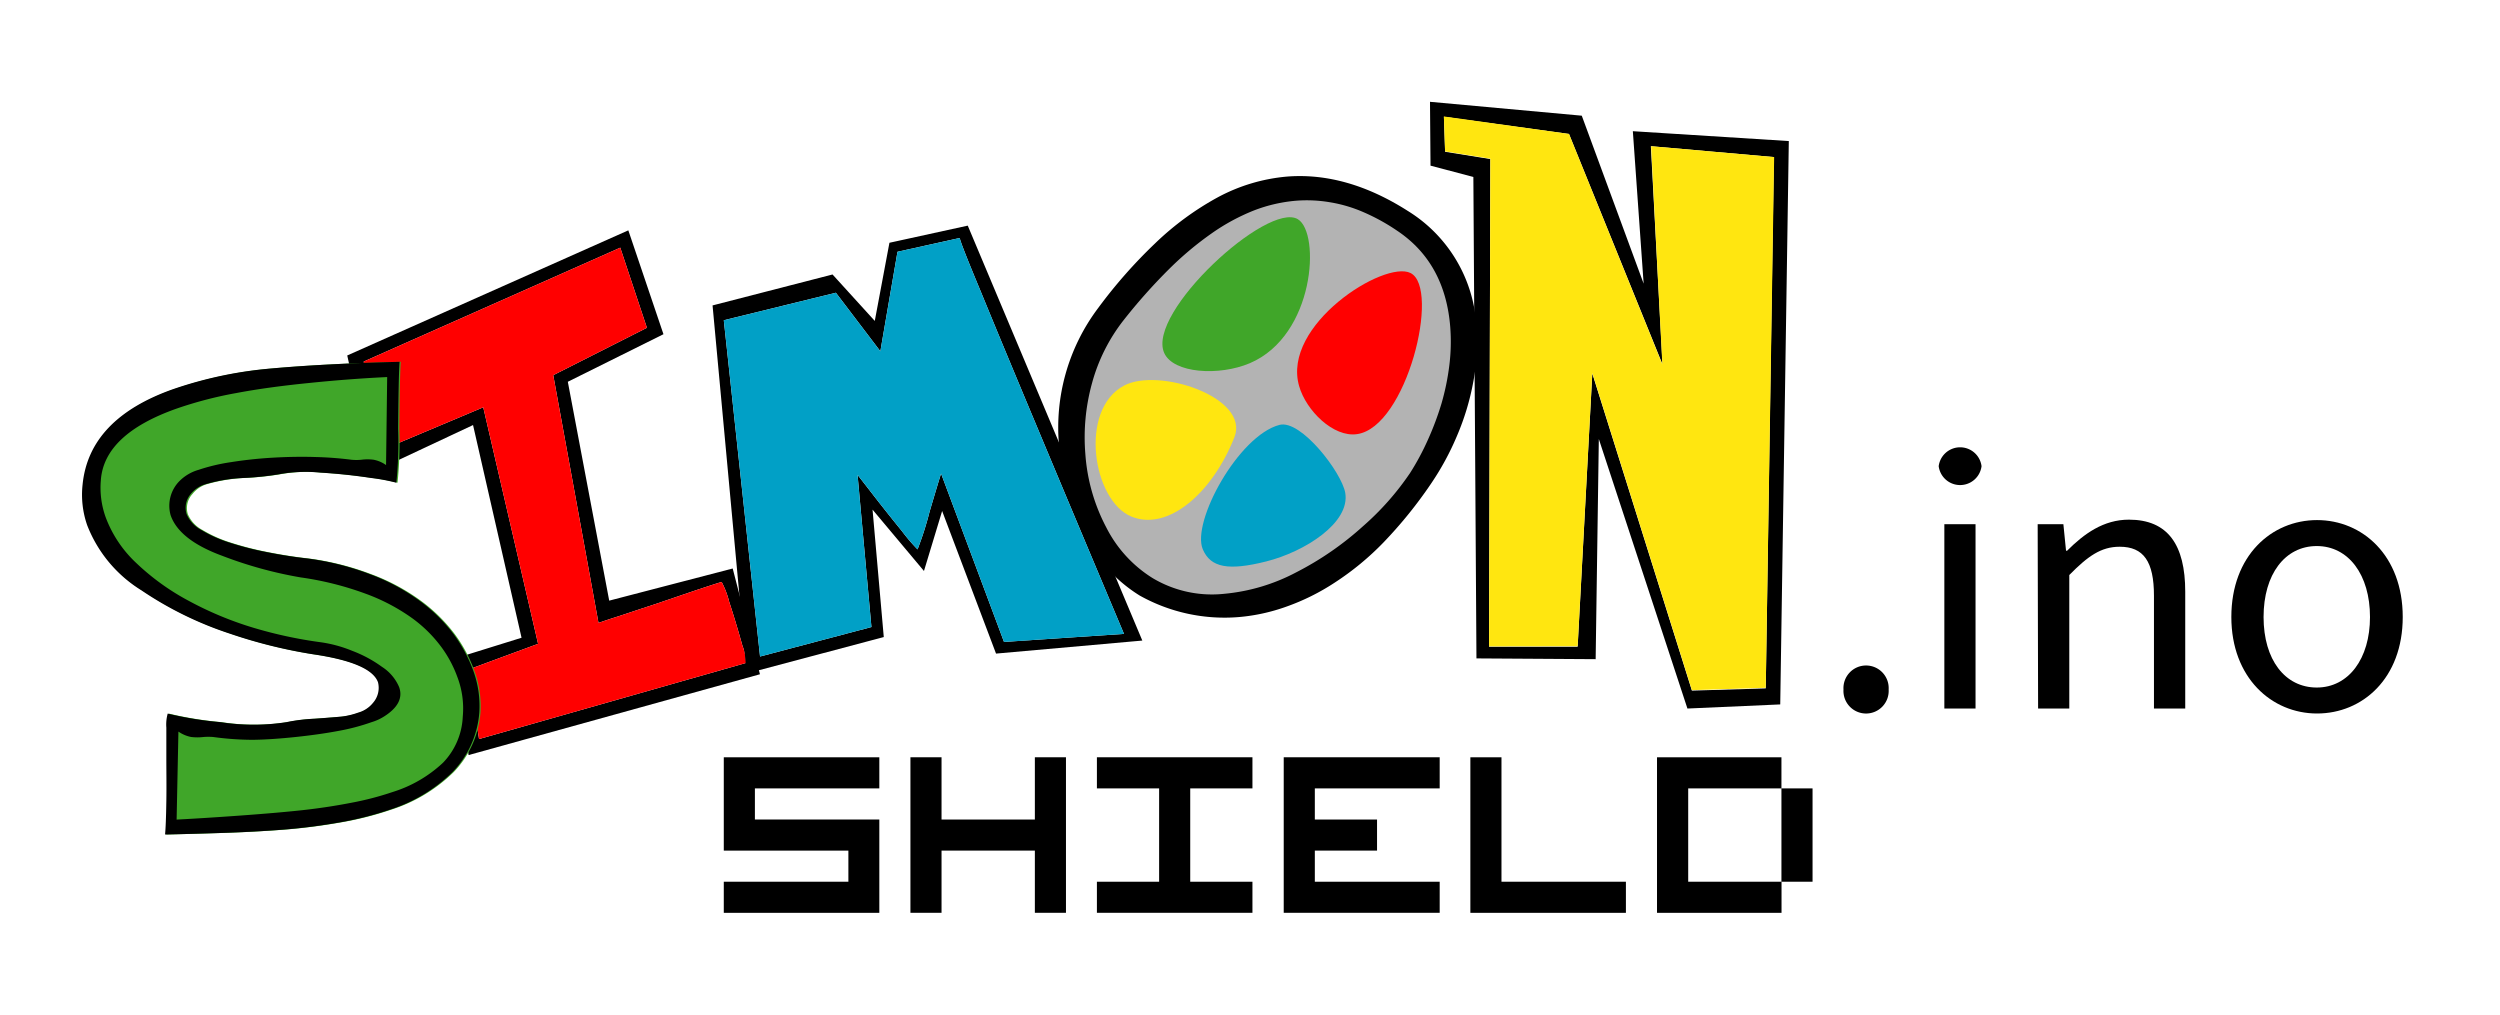 <svg xmlns="http://www.w3.org/2000/svg" viewBox="0 0 291.73 118.4"><defs><style>.ae6995e1-04f2-4501-b94b-ed7a4bf21ee8{fill:none;}.a263baa4-106f-42fb-a776-bb4261880bab{fill:red;}.aa9b7dfb-0de7-4c20-acbe-7e6413e898ac{fill:#01a0c6;}.f991630e-854c-4e6e-9722-b3670ca6e0ab{fill:#b3b3b3;}.e5d11b6c-192c-4276-a944-6a9cdb26a271{fill:#40a629;}.b024e3ab-0e1b-43bd-9faf-22f60ed6fe19{fill:#ffe610;}</style></defs><title>Recurso 6</title><g id="f394f6f3-f905-49d4-9fcf-5ae37a871bec" data-name="Capa 2"><g id="b6af56c8-c6b0-4744-a1e1-81c9fdb89b81" data-name="Capa 1"><rect class="ae6995e1-04f2-4501-b94b-ed7a4bf21ee8" width="291.73" height="118.4"/><path d="M215.12,80.46a2.64,2.64,0,1,1,5.27,0,2.64,2.64,0,1,1-5.27,0Z"/><path d="M226.23,54.4a2.52,2.52,0,0,1,5,0,2.52,2.52,0,0,1-5,0Zm.66,6.77h3.64V82.68h-3.64Z"/><path d="M237.78,61.17h3l.31,3.1h.12c2-2,4.26-3.63,7.22-3.63,4.53,0,6.57,2.92,6.57,8.41V82.68h-3.65V69.52c0-4-1.21-5.72-4-5.72-2.2,0-3.73,1.12-5.88,3.3V82.68h-3.64Z"/><path d="M260.38,72c0-7.17,4.7-11.31,10-11.31s10,4.14,10,11.31-4.7,11.26-10,11.26S260.38,79.08,260.38,72Zm16.18,0c0-4.93-2.51-8.28-6.21-8.28S264.14,67,264.14,72s2.51,8.23,6.21,8.23S276.56,76.88,276.56,72Z"/><path d="M71.09,70.09,85.5,66.34l3.18,12.34-34,9.43L53.05,76.85l7.81-2.43L55.2,49.6,43.52,55.08l-3-13.6,32.8-14.6L77.42,39,66.26,44.55Zm-1.25,2.6L64.56,43.78l10.93-5.53L72.38,28.9,42.44,42.19l1.89,10.42,12.06-5.08,6.4,27.6-8.13,3,1.24,8.11,31.16-8.88a6.19,6.19,0,0,0-.42-2q-.77-2.77-1.55-5.14a10.2,10.2,0,0,0-.88-2.31c-.36.1-1.28.4-2.77.89L76.3,70.55c-2,.65-3.36,1.12-4.24,1.4S70.43,72.48,69.84,72.69Z"/><path class="a263baa4-106f-42fb-a776-bb4261880bab" d="M69.84,72.69,64.56,43.78l10.93-5.53L72.38,28.9,42.44,42.19l1.89,10.42,12.06-5.08,6.4,27.6-8.13,3,1.24,8.11,31.16-8.88a6.19,6.19,0,0,0-.42-2q-.77-2.77-1.55-5.14a10.2,10.2,0,0,0-.88-2.31c-.36.1-1.28.4-2.77.89L76.3,70.55c-2,.65-3.36,1.12-4.24,1.4S70.43,72.48,69.84,72.69Z"/><path d="M83.15,35.64l14-3.61,4.93,5.42,1.71-9.12,9.14-2,20.37,48.42-17.07,1.52-6.29-16.64-2.12,7-6-7.16,1.31,14.87-16,4.25Zm14.39-1.48L84.46,37.37l4.23,39.24,13-3.44-1.62-17.76,2.12,2.73q1.38,1.77,3.09,3.88a21.63,21.63,0,0,0,1.79,2.09,37.6,37.6,0,0,0,1.4-4.38c.86-2.9,1.31-4.39,1.35-4.46l7.34,19.64,14-.94-4.37-10.39q-3.18-7.56-6.57-15.66T114.44,34Q112,28.15,112,27.77l-7.27,1.61-2,11.61Z"/><path class="aa9b7dfb-0de7-4c20-acbe-7e6413e898ac" d="M97.54,34.16,84.46,37.37l4.23,39.24,13-3.44-1.62-17.76,2.12,2.73q1.38,1.77,3.09,3.88a21.63,21.63,0,0,0,1.79,2.09,37.6,37.6,0,0,0,1.4-4.38c.86-2.9,1.31-4.39,1.35-4.46l7.34,19.64,14-.94-4.37-10.39q-3.18-7.56-6.57-15.66T114.44,34Q112,28.15,112,27.77l-7.27,1.61-2,11.61Z"/><path d="M164.29,24.62a16.89,16.89,0,0,1,8,13.56,24.07,24.07,0,0,1-.36,6.33,29.43,29.43,0,0,1-1.92,6.37,31.8,31.8,0,0,1-3,5.53,51.67,51.67,0,0,1-5.55,6.87,32.54,32.54,0,0,1-5.7,4.7,26.06,26.06,0,0,1-5.68,2.82A21.93,21.93,0,0,1,144.64,72,20.27,20.27,0,0,1,133,69.5a17.16,17.16,0,0,1-6.29-6.85,25.46,25.46,0,0,1-3.11-10.48,23.17,23.17,0,0,1,4.55-16.23,57.92,57.92,0,0,1,6.63-7.53A34,34,0,0,1,142.15,23a20.85,20.85,0,0,1,8.1-2.4Q157.17,20.08,164.29,24.62Z"/><path class="f991630e-854c-4e6e-9722-b3670ca6e0ab" d="M163,26.9a23.39,23.39,0,0,0-3.82-2.11,16.42,16.42,0,0,0-4-1.19,16.1,16.1,0,0,0-3.91-.18,17.77,17.77,0,0,0-4.95,1.14,23.87,23.87,0,0,0-4.94,2.68,38,38,0,0,0-5,4.2,65.49,65.49,0,0,0-5.27,5.93,20.67,20.67,0,0,0-3.69,7.38,23.7,23.7,0,0,0-.77,8.2,21.54,21.54,0,0,0,2.44,8.59,14.86,14.86,0,0,0,5.38,5.9,13.49,13.49,0,0,0,8.41,1.85,22.3,22.3,0,0,0,8.41-2.52,36.1,36.1,0,0,0,7.78-5.38,32.14,32.14,0,0,0,5.49-6.22,29.91,29.91,0,0,0,2.06-3.84,34.38,34.38,0,0,0,1.59-4.24,28.24,28.24,0,0,0,.91-4.41,22.39,22.39,0,0,0,.11-4.55Q168.62,30.63,163,26.9Z"/><path class="e5d11b6c-192c-4276-a944-6a9cdb26a271" d="M151.45,25.58c2.65,1.6,2,13.56-5.6,16.8-3.6,1.53-8.95,1.19-10-1.2C133.77,36.48,147.94,23.46,151.45,25.58Z"/><path class="a263baa4-106f-42fb-a776-bb4261880bab" d="M164.6,31.86c-3.06-1.54-15.07,6.07-13,13.2.81,2.85,4,6,6.75,5.6C164.13,49.86,168.13,33.63,164.6,31.86Z"/><path class="b024e3ab-0e1b-43bd-9faf-22f60ed6fe19" d="M131.16,45c-5.31,2.82-3.65,13.46.89,15.29,4.26,1.72,9.43-2.76,12-9.28C145.86,46.36,135.19,42.84,131.16,45Z"/><path class="aa9b7dfb-0de7-4c20-acbe-7e6413e898ac" d="M149.31,49.58c-4.8,1.25-10.31,11.36-8.95,14.53.91,2.11,2.95,2.53,7.42,1.4s9.8-4.5,9.2-8C156.56,55.12,151.81,48.93,149.31,49.58Z"/><path d="M184.58,13.5l7.22,19.6-1.26-17.79,18.2,1.15-1,65.74-10.83.48L186.57,51.23l-.37,25.69-13.91-.09-.36-56.18-5-1.32-.06-7.45ZM207,18.33l-14.36-1.27L194,42.52,183.09,15.63l-14.6-2,.14,4.08,5.28.85-.15,56.91,10.34,0,1.71-31.88,11.62,37,8.62-.26Z"/><polygon class="b024e3ab-0e1b-43bd-9faf-22f60ed6fe19" points="207.03 18.33 192.67 17.06 193.98 42.52 183.09 15.63 168.49 13.59 168.63 17.67 173.91 18.52 173.76 75.43 184.1 75.41 185.81 43.53 197.43 80.53 206.05 80.26 207.03 18.33"/><path class="e5d11b6c-192c-4276-a944-6a9cdb26a271" d="M9.78,56.52q.78-7.67,10.59-11.12A47.23,47.23,0,0,1,31.77,43q6.23-.56,15-.78c-.08,1.07-.14,3.67-.17,7.82a46.19,46.19,0,0,1-.21,6.29,22.72,22.72,0,0,0-3-.56q-2.73-.42-5.87-.62a17.37,17.37,0,0,0-4.91.21,36.05,36.05,0,0,1-3.91.41,18.6,18.6,0,0,0-4.48.71,3.34,3.34,0,0,0-1.76,1.17A2.41,2.41,0,0,0,21.92,60a3.75,3.75,0,0,0,1.7,1.84,15,15,0,0,0,3.28,1.47,37.19,37.19,0,0,0,4.17,1.08c1.49.3,2.94.54,4.35.71A32.11,32.11,0,0,1,43.31,67a23.77,23.77,0,0,1,5.88,3.16A19,19,0,0,1,53.07,74a17,17,0,0,1,2.29,4.27,12,12,0,0,1,.71,4.91,11.26,11.26,0,0,1-3.13,6.92,18.38,18.38,0,0,1-7.22,4.36,38.74,38.74,0,0,1-6,1.52q-3.43.6-6.75.85t-7,.37q-3.74.12-6.57.18c.08-.67.13-2,.15-3.86s0-3.54,0-4.93,0-2.61,0-3.68a4.92,4.92,0,0,1,.15-1.64,41.83,41.83,0,0,0,6.17,1,25.06,25.06,0,0,0,7.68,0,20.61,20.61,0,0,1,3.25-.4c1.55-.11,2.61-.2,3.18-.25a8.8,8.8,0,0,0,1.94-.46A3.49,3.49,0,0,0,43.68,82a2.67,2.67,0,0,0,.56-2.38q-.8-2.27-7.64-3.27a58.19,58.19,0,0,1-9.69-2.41,41.69,41.69,0,0,1-10.29-5.05,15.51,15.51,0,0,1-6.32-7.6A10.67,10.67,0,0,1,9.78,56.52Z"/><path d="M9.64,56.52q.78-7.67,10.59-11.12A47.44,47.44,0,0,1,31.63,43q6.24-.56,15-.78c-.08,1.07-.14,3.67-.17,7.82a46.19,46.19,0,0,1-.21,6.29,22.72,22.72,0,0,0-3-.56c-1.83-.28-3.78-.49-5.87-.62a17.35,17.35,0,0,0-4.91.21,36.38,36.38,0,0,1-3.91.41A18.7,18.7,0,0,0,24,56.5a3.42,3.42,0,0,0-1.76,1.17A2.46,2.46,0,0,0,21.78,60a3.78,3.78,0,0,0,1.71,1.84,15,15,0,0,0,3.28,1.47,36.1,36.1,0,0,0,4.17,1.08c1.49.3,2.94.54,4.34.71A31.89,31.89,0,0,1,43.17,67a23.77,23.77,0,0,1,5.88,3.16A19,19,0,0,1,52.94,74a17,17,0,0,1,2.29,4.27,12,12,0,0,1,.7,4.91,11.25,11.25,0,0,1-3.12,6.92,18.42,18.42,0,0,1-7.23,4.36,38.89,38.89,0,0,1-6,1.52q-3.44.6-6.75.85t-7,.37q-3.74.12-6.57.18c.07-.67.12-2,.15-3.86s0-3.54,0-4.93,0-2.61,0-3.68a4.73,4.73,0,0,1,.16-1.64,41.83,41.83,0,0,0,6.17,1,25.06,25.06,0,0,0,7.68,0,20.44,20.44,0,0,1,3.24-.4c1.56-.11,2.62-.2,3.19-.25a8.73,8.73,0,0,0,1.93-.46A3.4,3.4,0,0,0,43.54,82a2.65,2.65,0,0,0,.57-2.38C43.57,78.1,41,77,36.46,76.34a58.34,58.34,0,0,1-9.68-2.41,41.35,41.35,0,0,1-10.29-5.05,15.51,15.51,0,0,1-6.32-7.6A10.82,10.82,0,0,1,9.64,56.52Zm2.13-.5a10.18,10.18,0,0,0,.55,4.31,14,14,0,0,0,3.55,5.34A27.79,27.79,0,0,0,22,70.1a40.07,40.07,0,0,0,7.46,3.12,50.85,50.85,0,0,0,8,1.73,15.29,15.29,0,0,1,3.65,1,14.73,14.73,0,0,1,3.47,1.87,5.24,5.24,0,0,1,2,2.37q.66,1.88-1.75,3.41a5.78,5.78,0,0,1-1.47.67,24.44,24.44,0,0,1-3.75,1c-1.47.28-3.13.52-5,.72s-3.57.32-5.11.34A34.65,34.65,0,0,1,24.86,86a7.49,7.49,0,0,0-1.1,0,5.87,5.87,0,0,1-1.46,0,3.89,3.89,0,0,1-1.48-.63l-.21,10.27q3.12-.16,7.42-.47t7.26-.63c2-.22,3.89-.51,5.74-.87a35,35,0,0,0,4.79-1.25A15.13,15.13,0,0,0,51.7,89,8.23,8.23,0,0,0,54,83.64,10.29,10.29,0,0,0,53.37,79a13.77,13.77,0,0,0-1.93-3.58,15.67,15.67,0,0,0-3.38-3.31,22.7,22.7,0,0,0-5.37-2.82,36.48,36.48,0,0,0-7.6-1.91,48.1,48.1,0,0,1-9.18-2.53c-3.34-1.23-5.34-2.81-6-4.73A4.09,4.09,0,0,1,21,56.08a5.14,5.14,0,0,1,2.16-1.25,21.87,21.87,0,0,1,3.79-.9c1.51-.24,3.12-.42,4.83-.52s3.37-.13,5-.08a41.16,41.16,0,0,1,4.24.32,6,6,0,0,0,1.14,0,5.34,5.34,0,0,1,1.45,0,3.68,3.68,0,0,1,1.44.62L45.18,44q-4.43.21-9.1.69c-3.12.31-6,.7-8.53,1.18a46.24,46.24,0,0,0-6.94,1.81Q12.18,50.66,11.77,56Z"/><path d="M84.46,88.37h18.15V92H88.09v3.63h14.52v10.89H84.46v-3.63H99V99.26H84.46Z"/><path d="M120.76,99.26H109.87v7.26h-3.63V88.37h3.63v7.26h10.89V88.37h3.63v18.15h-3.63Z"/><path d="M128,88.37h18.15V92h-7.26v10.89h7.26v3.63H128v-3.63h7.26V92H128Z"/><path d="M149.8,88.37H168V92H153.43v3.63h7.26v3.63h-7.26v3.63H168v3.63H149.8Z"/><path d="M171.58,88.37h3.63v14.52h14.52v3.63H171.58Z"/><path d="M193.36,88.37h14.52V92h3.63v10.89h-3.63V92H197v10.89h10.89v3.63H193.36Z"/></g></g></svg>